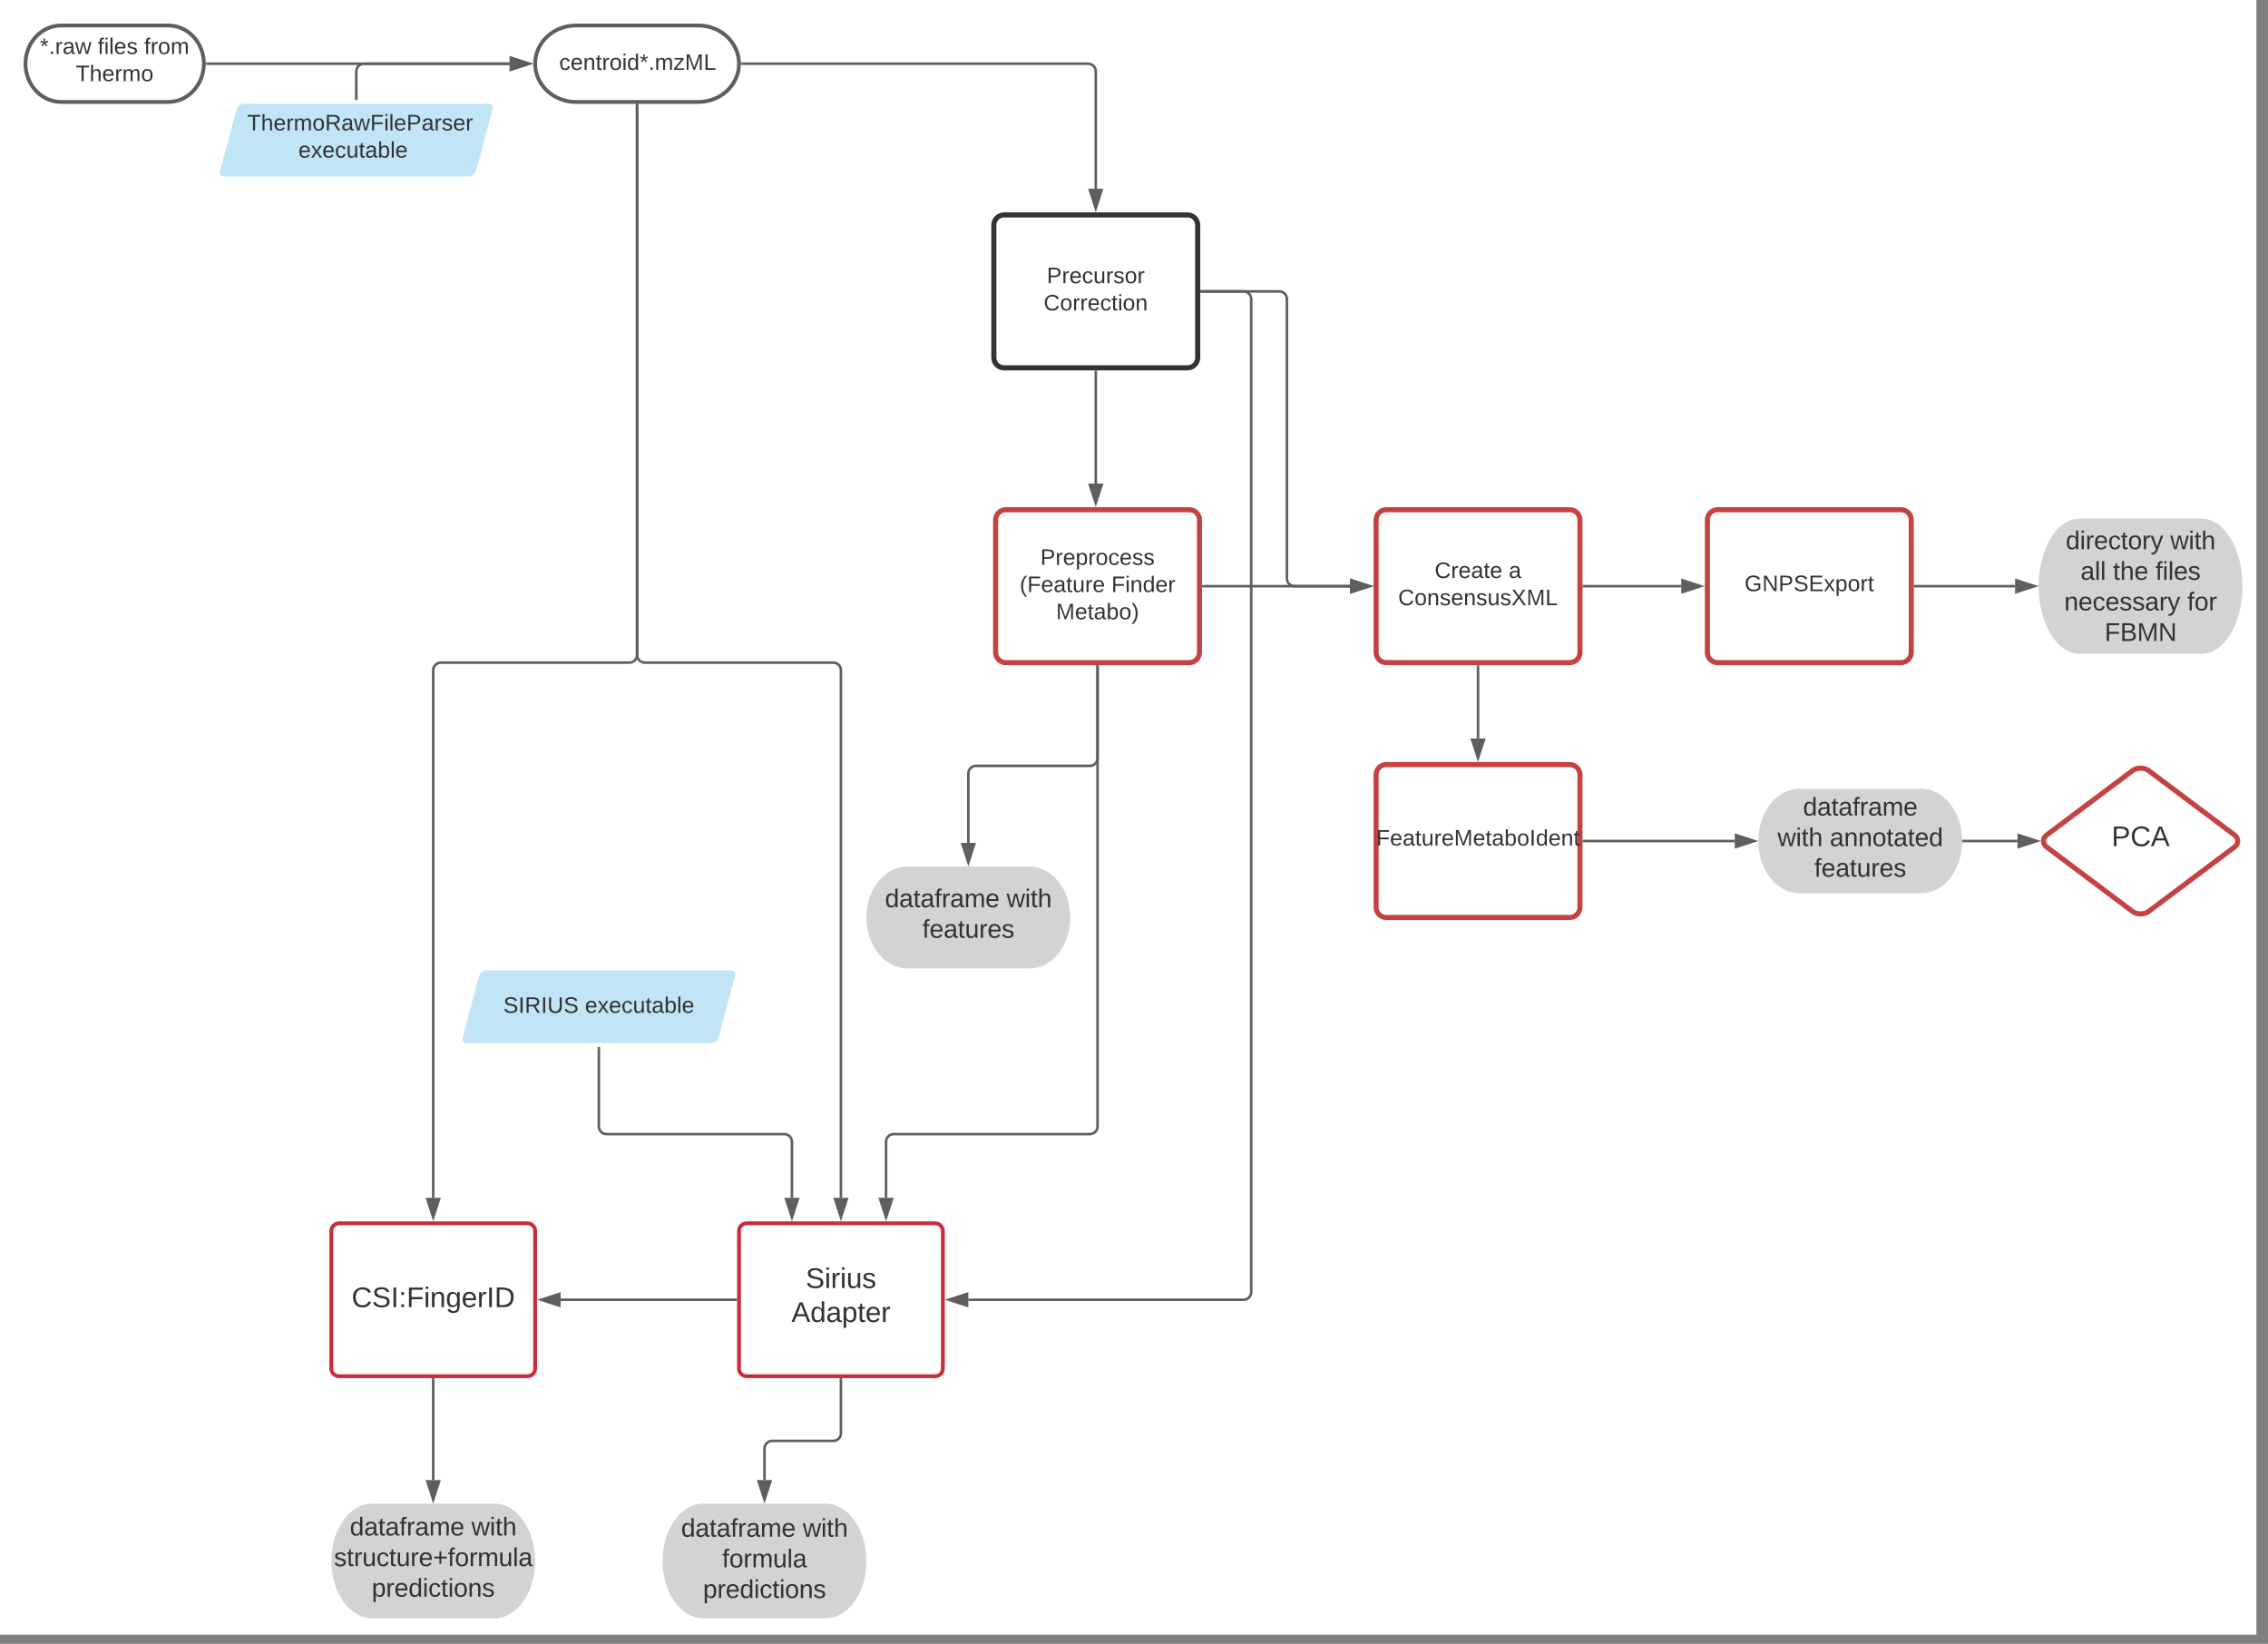 <svg xmlns="http://www.w3.org/2000/svg" xmlns:xlink="http://www.w3.org/1999/xlink" xmlns:lucid="lucid" width="1780" height="1290"><rect width="100%" height="100%" fill="#808080" stroke="none"/><g transform="translate(-100 -40)" lucid:page-tab-id="0_0"><path d="M0 0h1870.87v1322.83H0z" fill="#fff"/><path d="M648 60c17.67 0 32 13.43 32 30s-14.33 30-32 30h-96c-17.67 0-32-13.43-32-30s14.33-30 32-30z" stroke="#5e5e5e" stroke-width="3" fill="#fff"/><use xlink:href="#a" transform="matrix(1,0,0,1,525,65) translate(13.87 29.847)"/><path d="M232 60c15.46 0 28 13.43 28 30s-12.54 30-28 30h-84c-15.46 0-28-13.43-28-30s12.54-30 28-30z" stroke="#5e5e5e" stroke-width="3" fill="#fff"/><use xlink:href="#b" transform="matrix(1,0,0,1,125,65) translate(6.388 17.347)"/><use xlink:href="#c" transform="matrix(1,0,0,1,125,65) translate(51.721 17.347)"/><use xlink:href="#d" transform="matrix(1,0,0,1,125,65) translate(88.165 17.347)"/><use xlink:href="#e" transform="matrix(1,0,0,1,125,65) translate(34.462 38.681)"/><path d="M262.5 90H500" stroke="#5e5e5e" stroke-width="2" fill="none"/><path d="M262.53 91h-1.1l.07-.96-.03-1.04h1.06" fill="#5e5e5e"/><path d="M515.26 90L501 94.64v-9.28z" stroke="#5e5e5e" stroke-width="2" fill="#5e5e5e"/><path d="M880 216.67c0-4.42 3.58-8 8-8h144c4.42 0 8 3.58 8 8v104c0 4.4-3.58 8-8 8H888c-4.42 0-8-3.6-8-8z" stroke="#333" stroke-width="4" fill="#fff"/><use xlink:href="#f" transform="matrix(1,0,0,1,885,213.667) translate(36.556 48.597)"/><use xlink:href="#g" transform="matrix(1,0,0,1,885,213.667) translate(34.111 69.931)"/><path d="M881.4 448c0-4.42 3.58-8 8-8h144c4.42 0 8 3.58 8 8v104c0 4.42-3.58 8-8 8h-144c-4.42 0-8-3.58-8-8z" stroke="#c54242" stroke-width="4" fill="#fff"/><use xlink:href="#h" transform="matrix(1,0,0,1,886.399,445) translate(30.111 38.285)"/><use xlink:href="#i" transform="matrix(1,0,0,1,886.399,445) translate(13.914 59.618)"/><use xlink:href="#j" transform="matrix(1,0,0,1,886.399,445) translate(85.864 59.618)"/><use xlink:href="#k" transform="matrix(1,0,0,1,886.399,445) translate(42.457 80.951)"/><path d="M960 331.67v87.83" stroke="#5e5e5e" stroke-width="2" fill="none"/><path d="M961 331.7h-2v-1.03h2" fill="#5e5e5e"/><path d="M960 434.76l-4.64-14.26h9.28z" stroke="#5e5e5e" stroke-width="2" fill="#5e5e5e"/><path d="M680 1006c0-3.3 2.7-6 6-6h148c3.3 0 6 2.7 6 6v108c0 3.3-2.7 6-6 6H686c-3.3 0-6-2.7-6-6z" stroke="#c92d39" stroke-width="3" fill="#fff"/><use xlink:href="#l" transform="matrix(1,0,0,1,692,1012) translate(40.315 38.778)"/><use xlink:href="#m" transform="matrix(1,0,0,1,692,1012) translate(29.142 65.444)"/><path d="M677.5 1060H540" stroke="#5e5e5e" stroke-width="2" fill="none"/><path d="M678.5 1061h-1.03v-2h1.03" fill="#5e5e5e"/><path d="M524.74 1060l14.26-4.64v9.28z" stroke="#5e5e5e" stroke-width="2" fill="#5e5e5e"/><path d="M360 1006c0-3.3 2.7-6 6-6h148c3.3 0 6 2.7 6 6v108c0 3.3-2.7 6-6 6H366c-3.3 0-6-2.7-6-6z" stroke="#c92d39" stroke-width="3" fill="#fff"/><use xlink:href="#n" transform="matrix(1,0,0,1,372,1012) translate(3.957 53.778)"/><path d="M1043 268.67h33c3.3 0 6 2.68 6 6V1054c0 3.3-2.7 6-6 6H860" stroke="#5e5e5e" stroke-width="2" fill="none"/><path d="M1043.03 269.67H1042v-2h1.03" fill="#5e5e5e"/><path d="M844.74 1060l14.26-4.64v9.28z" stroke="#5e5e5e" stroke-width="2" fill="#5e5e5e"/><path d="M600 122.5V554c0 3.3-2.7 6-6 6H446c-3.3 0-6 2.7-6 6v414" stroke="#5e5e5e" stroke-width="2" fill="none"/><path d="M601 122.53h-2v-1.03h2" fill="#5e5e5e"/><path d="M440 995.26L435.36 981h9.28z" stroke="#5e5e5e" stroke-width="2" fill="#5e5e5e"/><path d="M600 122.5V554c0 3.3 2.7 6 6 6h148c3.3 0 6 2.7 6 6v414" stroke="#5e5e5e" stroke-width="2" fill="none"/><path d="M601 122.53h-2v-1.03h2" fill="#5e5e5e"/><path d="M760 995.26L755.36 981h9.28z" stroke="#5e5e5e" stroke-width="2" fill="#5e5e5e"/><path d="M961.4 563v361c0 3.3-2.7 6-6 6h-154c-3.3 0-6 2.7-6 6v44" stroke="#5e5e5e" stroke-width="2" fill="none"/><path d="M962.4 563.03h-2V562h2" fill="#5e5e5e"/><path d="M795.4 995.26L790.8 981h9.27z" stroke="#5e5e5e" stroke-width="2" fill="#5e5e5e"/><path d="M748 1220c17.67 0 32 20.15 32 45s-14.33 45-32 45h-96c-17.67 0-32-20.15-32-45s14.33-45 32-45z" stroke="#000" stroke-opacity="0" stroke-width="2" fill="#d2d3d5"/><use xlink:href="#o" transform="matrix(1,0,0,1,625,1225) translate(9.561 21)"/><use xlink:href="#p" transform="matrix(1,0,0,1,625,1225) translate(105.005 21)"/><use xlink:href="#q" transform="matrix(1,0,0,1,625,1225) translate(41.75 45)"/><use xlink:href="#r" transform="matrix(1,0,0,1,625,1225) translate(26.755 69)"/><path d="M908 720c17.67 0 32 17.9 32 40s-14.33 40-32 40h-96c-17.67 0-32-17.9-32-40s14.33-40 32-40z" stroke="#000" stroke-opacity="0" stroke-width="2" fill="#d2d3d5"/><use xlink:href="#o" transform="matrix(1,0,0,1,785,725) translate(9.561 26.938)"/><use xlink:href="#p" transform="matrix(1,0,0,1,785,725) translate(105.005 26.938)"/><use xlink:href="#s" transform="matrix(1,0,0,1,785,725) translate(38.922 50.938)"/><path d="M760 1122.5v42.25c0 3.3-2.7 6-6 6h-48c-3.3 0-6 2.7-6 6v24.75" stroke="#5e5e5e" stroke-width="2" fill="none"/><path d="M761 1122.53h-2v-1.03h2" fill="#5e5e5e"/><path d="M700 1216.76l-4.64-14.26h9.28z" stroke="#5e5e5e" stroke-width="2" fill="#5e5e5e"/><path d="M570 862.5V924c0 3.3 2.7 6 6 6h139.54c3.32 0 6 2.7 6 6v44" stroke="#5e5e5e" stroke-width="2" fill="none"/><path d="M571 862.53h-2v-1.03h2" fill="#5e5e5e"/><path d="M721.54 995.26L716.9 981h9.28z" stroke="#5e5e5e" stroke-width="2" fill="#5e5e5e"/><path d="M488 1220c17.67 0 32 20.15 32 45s-14.33 45-32 45h-96c-17.67 0-32-20.15-32-45s14.33-45 32-45z" stroke="#000" stroke-opacity="0" stroke-width="2" fill="#d2d3d5"/><use xlink:href="#o" transform="matrix(1,0,0,1,365,1225) translate(9.556 20)"/><use xlink:href="#p" transform="matrix(1,0,0,1,365,1225) translate(105 20)"/><use xlink:href="#t" transform="matrix(1,0,0,1,365,1225) translate(-2.917 44)"/><use xlink:href="#r" transform="matrix(1,0,0,1,365,1225) translate(26.75 68)"/><path d="M440 1122.5v79" stroke="#5e5e5e" stroke-width="2" fill="none"/><path d="M441 1122.53h-2v-1.03h2" fill="#5e5e5e"/><path d="M440 1216.76l-4.64-14.26h9.28z" stroke="#5e5e5e" stroke-width="2" fill="#5e5e5e"/><path d="M682.5 90H954c3.3 0 6 2.7 6 6v92.16" stroke="#5e5e5e" stroke-width="2" fill="none"/><path d="M682.53 91h-1.1l.07-.94v-.37l-.06-.7h1.1" fill="#5e5e5e"/><path d="M960 203.43l-4.64-14.27h9.28z" stroke="#5e5e5e" stroke-width="2" fill="#5e5e5e"/><path d="M284.08 125.8c.86-3.2 4.24-5.8 7.55-5.8h192c3.3 0 5.3 2.6 4.45 5.8l-12.9 48.4c-.86 3.2-4.24 5.8-7.55 5.8h-192c-3.3 0-5.3-2.6-4.45-5.8z" stroke="#fff" stroke-width="3" fill="#c1e4f7"/><use xlink:href="#u" transform="matrix(1,0,0,1,274.63,125) translate(19.363 17.347)"/><use xlink:href="#v" transform="matrix(1,0,0,1,274.63,125) translate(59.567 38.681)"/><path d="M379.63 117.5V96c0-3.3 2.7-6 6-6H500" stroke="#5e5e5e" stroke-width="2" fill="none"/><path d="M380.63 118.5h-2v-1.03h2" fill="#5e5e5e"/><path d="M515.26 90L501 94.64v-9.28z" stroke="#5e5e5e" stroke-width="2" fill="#5e5e5e"/><path d="M474.45 805.8c.86-3.2 4.24-5.8 7.55-5.8h192c3.3 0 5.3 2.6 4.45 5.8l-12.9 48.4c-.86 3.2-4.24 5.8-7.55 5.8H466c-3.3 0-5.3-2.6-4.45-5.8z" stroke="#fff" stroke-width="3" fill="#c1e4f7"/><use xlink:href="#w" transform="matrix(1,0,0,1,465,805) translate(30.017 29.847)"/><use xlink:href="#v" transform="matrix(1,0,0,1,465,805) translate(94.116 29.847)"/><path d="M961.4 563v72c0 3.3-2.7 6-6 6H866c-3.3 0-6 2.7-6 6v54.5" stroke="#5e5e5e" stroke-width="2" fill="none"/><path d="M962.4 563.03h-2V562h2" fill="#5e5e5e"/><path d="M860 716.76l-4.64-14.26h9.28z" stroke="#5e5e5e" stroke-width="2" fill="#5e5e5e"/><path d="M1440 448c0-4.42 3.58-8 8-8h144c4.42 0 8 3.58 8 8v104c0 4.42-3.58 8-8 8h-144c-4.42 0-8-3.58-8-8z" stroke="#c54242" stroke-width="4" fill="#fff"/><use xlink:href="#x" transform="matrix(1,0,0,1,1445,445) translate(24.185 58.91)"/><path d="M1828 447c17.67 0 32 23.73 32 53s-14.33 53-32 53h-96c-17.67 0-32-23.73-32-53s14.33-53 32-53z" stroke="#000" stroke-opacity="0" stroke-width="2" fill="#d2d3d5"/><use xlink:href="#y" transform="matrix(1,0,0,1,1705,452) translate(16.255 19)"/><use xlink:href="#p" transform="matrix(1,0,0,1,1705,452) translate(98.311 19)"/><use xlink:href="#z" transform="matrix(1,0,0,1,1705,452) translate(27.889 43)"/><use xlink:href="#A" transform="matrix(1,0,0,1,1705,452) translate(53.333 43)"/><use xlink:href="#B" transform="matrix(1,0,0,1,1705,452) translate(86.667 43)"/><use xlink:href="#C" transform="matrix(1,0,0,1,1705,452) translate(15.056 67)"/><use xlink:href="#D" transform="matrix(1,0,0,1,1705,452) translate(111.667 67)"/><use xlink:href="#E" transform="matrix(1,0,0,1,1705,452) translate(46.755 91)"/><path d="M1603 500h78.5" stroke="#5e5e5e" stroke-width="2" fill="none"/><path d="M1603.03 501H1602v-2h1.03" fill="#5e5e5e"/><path d="M1696.76 500l-14.26 4.64v-9.28z" stroke="#5e5e5e" stroke-width="2" fill="#5e5e5e"/><path d="M1180 448c0-4.42 3.58-8 8-8h144c4.42 0 8 3.58 8 8v104c0 4.42-3.58 8-8 8h-144c-4.42 0-8-3.58-8-8z" stroke="#c54242" stroke-width="4" fill="#fff"/><use xlink:href="#F" transform="matrix(1,0,0,1,1185,445) translate(40.975 48.597)"/><use xlink:href="#G" transform="matrix(1,0,0,1,1185,445) translate(99.148 48.597)"/><use xlink:href="#H" transform="matrix(1,0,0,1,1185,445) translate(12.333 69.931)"/><path d="M1043 268.67h61c3.3 0 6 2.68 6 6V494c0 3.3 2.7 6 6 6h43.5" stroke="#5e5e5e" stroke-width="2" fill="none"/><path d="M1043.03 269.67H1042v-2h1.03" fill="#5e5e5e"/><path d="M1174.76 500l-14.26 4.64v-9.28z" stroke="#5e5e5e" stroke-width="2" fill="#5e5e5e"/><path d="M1044.4 500h115.1" stroke="#5e5e5e" stroke-width="2" fill="none"/><path d="M1044.42 501h-1.02v-2h1.02" fill="#5e5e5e"/><path d="M1174.76 500l-14.26 4.64v-9.28z" stroke="#5e5e5e" stroke-width="2" fill="#5e5e5e"/><path d="M1343 500h76.5" stroke="#5e5e5e" stroke-width="2" fill="none"/><path d="M1343.03 501H1342v-2h1.03" fill="#5e5e5e"/><path d="M1434.76 500l-14.26 4.64v-9.28z" stroke="#5e5e5e" stroke-width="2" fill="#5e5e5e"/><path d="M1180 648c0-4.42 3.58-8 8-8h144c4.42 0 8 3.58 8 8v104c0 4.42-3.58 8-8 8h-144c-4.42 0-8-3.58-8-8z" stroke="#c54242" stroke-width="4" fill="#fff"/><g><use xlink:href="#I" transform="matrix(1,0,0,1,1185,645) translate(-4.926 58.556)"/></g><path d="M1260 563v56.5" stroke="#5e5e5e" stroke-width="2" fill="none"/><path d="M1261 563.03h-2V562h2" fill="#5e5e5e"/><path d="M1260 634.76l-4.64-14.26h9.28z" stroke="#5e5e5e" stroke-width="2" fill="#5e5e5e"/><path d="M1608 659c17.67 0 32 18.36 32 41s-14.33 41-32 41h-96c-17.67 0-32-18.36-32-41s14.33-41 32-41z" stroke="#000" stroke-opacity="0" stroke-width="2" fill="#d2d3d5"/><g><use xlink:href="#J" transform="matrix(1,0,0,1,1485,664) translate(30.061 16)"/><use xlink:href="#K" transform="matrix(1,0,0,1,1485,664) translate(10.056 40)"/><use xlink:href="#L" transform="matrix(1,0,0,1,1485,664) translate(51.056 40)"/><use xlink:href="#s" transform="matrix(1,0,0,1,1485,664) translate(38.922 64)"/></g><path d="M1343 700h118.5" stroke="#5e5e5e" stroke-width="2" fill="none"/><path d="M1343.03 701H1342v-2h1.03" fill="#5e5e5e"/><path d="M1476.76 700l-14.26 4.64v-9.28z" stroke="#5e5e5e" stroke-width="2" fill="#5e5e5e"/><path d="M1773.6 644.8c3.53-2.65 9.27-2.65 12.8 0l67.2 50.4c3.53 2.65 3.53 6.95 0 9.6l-67.2 50.4c-3.53 2.65-9.27 2.65-12.8 0l-67.2-50.4c-3.53-2.65-3.53-6.95 0-9.6z" stroke="#c54242" stroke-width="4" fill="#fff"/><g><use xlink:href="#M" transform="matrix(1,0,0,1,1705,645) translate(52.196 59.028)"/></g><path d="M1641 700h42.36" stroke="#5e5e5e" stroke-width="2" fill="none"/><path d="M1641.03 701h-1.1l.07-1-.05-1h1.08" fill="#5e5e5e"/><path d="M1698.62 700l-14.26 4.64v-9.28z" stroke="#5e5e5e" stroke-width="2" fill="#5e5e5e"/><defs><path fill="#333" d="M96-169c-40 0-48 33-48 73s9 75 48 75c24 0 41-14 43-38l32 2c-6 37-31 61-74 61-59 0-76-41-82-99-10-93 101-131 147-64 4 7 5 14 7 22l-32 3c-4-21-16-35-41-35" id="N"/><path fill="#333" d="M100-194c63 0 86 42 84 106H49c0 40 14 67 53 68 26 1 43-12 49-29l28 8c-11 28-37 45-77 45C44 4 14-33 15-96c1-61 26-98 85-98zm52 81c6-60-76-77-97-28-3 7-6 17-6 28h103" id="O"/><path fill="#333" d="M117-194c89-4 53 116 60 194h-32v-121c0-31-8-49-39-48C34-167 62-67 57 0H25l-1-190h30c1 10-1 24 2 32 11-22 29-35 61-36" id="P"/><path fill="#333" d="M59-47c-2 24 18 29 38 22v24C64 9 27 4 27-40v-127H5v-23h24l9-43h21v43h35v23H59v120" id="Q"/><path fill="#333" d="M114-163C36-179 61-72 57 0H25l-1-190h30c1 12-1 29 2 39 6-27 23-49 58-41v29" id="R"/><path fill="#333" d="M100-194c62-1 85 37 85 99 1 63-27 99-86 99S16-35 15-95c0-66 28-99 85-99zM99-20c44 1 53-31 53-75 0-43-8-75-51-75s-53 32-53 75 10 74 51 75" id="S"/><path fill="#333" d="M24-231v-30h32v30H24zM24 0v-190h32V0H24" id="T"/><path fill="#333" d="M85-194c31 0 48 13 60 33l-1-100h32l1 261h-30c-2-10 0-23-3-31C134-8 116 4 85 4 32 4 16-35 15-94c0-66 23-100 70-100zm9 24c-40 0-46 34-46 75 0 40 6 74 45 74 42 0 51-32 51-76 0-42-9-74-50-73" id="U"/><path fill="#333" d="M80-196l47-18 7 23-49 13 32 44-20 13-27-46-27 45-21-12 33-44-49-13 8-23 47 19-2-53h23" id="V"/><path fill="#333" d="M33 0v-38h34V0H33" id="W"/><path fill="#333" d="M210-169c-67 3-38 105-44 169h-31v-121c0-29-5-50-35-48C34-165 62-65 56 0H25l-1-190h30c1 10-1 24 2 32 10-44 99-50 107 0 11-21 27-35 58-36 85-2 47 119 55 194h-31v-121c0-29-5-49-35-48" id="X"/><path fill="#333" d="M9 0v-24l116-142H16v-24h144v24L44-24h123V0H9" id="Y"/><path fill="#333" d="M240 0l2-218c-23 76-54 145-80 218h-23L58-218 59 0H30v-248h44l77 211c21-75 51-140 76-211h43V0h-30" id="Z"/><path fill="#333" d="M30 0v-248h33v221h125V0H30" id="aa"/><g id="a"><use transform="matrix(0.049,0,0,0.049,0,0)" xlink:href="#N"/><use transform="matrix(0.049,0,0,0.049,8.889,0)" xlink:href="#O"/><use transform="matrix(0.049,0,0,0.049,18.765,0)" xlink:href="#P"/><use transform="matrix(0.049,0,0,0.049,28.642,0)" xlink:href="#Q"/><use transform="matrix(0.049,0,0,0.049,33.58,0)" xlink:href="#R"/><use transform="matrix(0.049,0,0,0.049,39.457,0)" xlink:href="#S"/><use transform="matrix(0.049,0,0,0.049,49.333,0)" xlink:href="#T"/><use transform="matrix(0.049,0,0,0.049,53.235,0)" xlink:href="#U"/><use transform="matrix(0.049,0,0,0.049,63.111,0)" xlink:href="#V"/><use transform="matrix(0.049,0,0,0.049,70.025,0)" xlink:href="#W"/><use transform="matrix(0.049,0,0,0.049,74.963,0)" xlink:href="#X"/><use transform="matrix(0.049,0,0,0.049,89.728,0)" xlink:href="#Y"/><use transform="matrix(0.049,0,0,0.049,98.617,0)" xlink:href="#Z"/><use transform="matrix(0.049,0,0,0.049,113.383,0)" xlink:href="#aa"/></g><path fill="#333" d="M141-36C126-15 110 5 73 4 37 3 15-17 15-53c-1-64 63-63 125-63 3-35-9-54-41-54-24 1-41 7-42 31l-33-3c5-37 33-52 76-52 45 0 72 20 72 64v82c-1 20 7 32 28 27v20c-31 9-61-2-59-35zM48-53c0 20 12 33 32 33 41-3 63-29 60-74-43 2-92-5-92 41" id="ab"/><path fill="#333" d="M206 0h-36l-40-164L89 0H53L-1-190h32L70-26l43-164h34l41 164 42-164h31" id="ac"/><g id="b"><use transform="matrix(0.049,0,0,0.049,0,0)" xlink:href="#V"/><use transform="matrix(0.049,0,0,0.049,6.914,0)" xlink:href="#W"/><use transform="matrix(0.049,0,0,0.049,11.852,0)" xlink:href="#R"/><use transform="matrix(0.049,0,0,0.049,17.728,0)" xlink:href="#ab"/><use transform="matrix(0.049,0,0,0.049,27.605,0)" xlink:href="#ac"/></g><path fill="#333" d="M101-234c-31-9-42 10-38 44h38v23H63V0H32v-167H5v-23h27c-7-52 17-82 69-68v24" id="ad"/><path fill="#333" d="M24 0v-261h32V0H24" id="ae"/><path fill="#333" d="M135-143c-3-34-86-38-87 0 15 53 115 12 119 90S17 21 10-45l28-5c4 36 97 45 98 0-10-56-113-15-118-90-4-57 82-63 122-42 12 7 21 19 24 35" id="af"/><g id="c"><use transform="matrix(0.049,0,0,0.049,0,0)" xlink:href="#ad"/><use transform="matrix(0.049,0,0,0.049,4.938,0)" xlink:href="#T"/><use transform="matrix(0.049,0,0,0.049,8.84,0)" xlink:href="#ae"/><use transform="matrix(0.049,0,0,0.049,12.741,0)" xlink:href="#O"/><use transform="matrix(0.049,0,0,0.049,22.617,0)" xlink:href="#af"/></g><g id="d"><use transform="matrix(0.049,0,0,0.049,0,0)" xlink:href="#ad"/><use transform="matrix(0.049,0,0,0.049,4.938,0)" xlink:href="#R"/><use transform="matrix(0.049,0,0,0.049,10.815,0)" xlink:href="#S"/><use transform="matrix(0.049,0,0,0.049,20.691,0)" xlink:href="#X"/></g><path fill="#333" d="M127-220V0H93v-220H8v-28h204v28h-85" id="ag"/><path fill="#333" d="M106-169C34-169 62-67 57 0H25v-261h32l-1 103c12-21 28-36 61-36 89 0 53 116 60 194h-32v-121c2-32-8-49-39-48" id="ah"/><g id="e"><use transform="matrix(0.049,0,0,0.049,0,0)" xlink:href="#ag"/><use transform="matrix(0.049,0,0,0.049,10.815,0)" xlink:href="#ah"/><use transform="matrix(0.049,0,0,0.049,20.691,0)" xlink:href="#O"/><use transform="matrix(0.049,0,0,0.049,30.568,0)" xlink:href="#R"/><use transform="matrix(0.049,0,0,0.049,36.444,0)" xlink:href="#X"/><use transform="matrix(0.049,0,0,0.049,51.21,0)" xlink:href="#S"/></g><path fill="#333" d="M30-248c87 1 191-15 191 75 0 78-77 80-158 76V0H30v-248zm33 125c57 0 124 11 124-50 0-59-68-47-124-48v98" id="ai"/><path fill="#333" d="M84 4C-5 8 30-112 23-190h32v120c0 31 7 50 39 49 72-2 45-101 50-169h31l1 190h-30c-1-10 1-25-2-33-11 22-28 36-60 37" id="aj"/><g id="f"><use transform="matrix(0.049,0,0,0.049,0,0)" xlink:href="#ai"/><use transform="matrix(0.049,0,0,0.049,11.852,0)" xlink:href="#R"/><use transform="matrix(0.049,0,0,0.049,17.728,0)" xlink:href="#O"/><use transform="matrix(0.049,0,0,0.049,27.605,0)" xlink:href="#N"/><use transform="matrix(0.049,0,0,0.049,36.494,0)" xlink:href="#aj"/><use transform="matrix(0.049,0,0,0.049,46.37,0)" xlink:href="#R"/><use transform="matrix(0.049,0,0,0.049,52.247,0)" xlink:href="#af"/><use transform="matrix(0.049,0,0,0.049,61.136,0)" xlink:href="#S"/><use transform="matrix(0.049,0,0,0.049,71.012,0)" xlink:href="#R"/></g><path fill="#333" d="M212-179c-10-28-35-45-73-45-59 0-87 40-87 99 0 60 29 101 89 101 43 0 62-24 78-52l27 14C228-24 195 4 139 4 59 4 22-46 18-125c-6-104 99-153 187-111 19 9 31 26 39 46" id="ak"/><g id="g"><use transform="matrix(0.049,0,0,0.049,0,0)" xlink:href="#ak"/><use transform="matrix(0.049,0,0,0.049,12.79,0)" xlink:href="#S"/><use transform="matrix(0.049,0,0,0.049,22.667,0)" xlink:href="#R"/><use transform="matrix(0.049,0,0,0.049,28.543,0)" xlink:href="#R"/><use transform="matrix(0.049,0,0,0.049,34.42,0)" xlink:href="#O"/><use transform="matrix(0.049,0,0,0.049,44.296,0)" xlink:href="#N"/><use transform="matrix(0.049,0,0,0.049,53.185,0)" xlink:href="#Q"/><use transform="matrix(0.049,0,0,0.049,58.123,0)" xlink:href="#T"/><use transform="matrix(0.049,0,0,0.049,62.025,0)" xlink:href="#S"/><use transform="matrix(0.049,0,0,0.049,71.901,0)" xlink:href="#P"/></g><path fill="#333" d="M115-194c55 1 70 41 70 98S169 2 115 4C84 4 66-9 55-30l1 105H24l-1-265h31l2 30c10-21 28-34 59-34zm-8 174c40 0 45-34 45-75s-6-73-45-74c-42 0-51 32-51 76 0 43 10 73 51 73" id="al"/><g id="h"><use transform="matrix(0.049,0,0,0.049,0,0)" xlink:href="#ai"/><use transform="matrix(0.049,0,0,0.049,11.852,0)" xlink:href="#R"/><use transform="matrix(0.049,0,0,0.049,17.728,0)" xlink:href="#O"/><use transform="matrix(0.049,0,0,0.049,27.605,0)" xlink:href="#al"/><use transform="matrix(0.049,0,0,0.049,37.481,0)" xlink:href="#R"/><use transform="matrix(0.049,0,0,0.049,43.358,0)" xlink:href="#S"/><use transform="matrix(0.049,0,0,0.049,53.235,0)" xlink:href="#N"/><use transform="matrix(0.049,0,0,0.049,62.123,0)" xlink:href="#O"/><use transform="matrix(0.049,0,0,0.049,72,0)" xlink:href="#af"/><use transform="matrix(0.049,0,0,0.049,80.889,0)" xlink:href="#af"/></g><path fill="#333" d="M87 75C49 33 22-17 22-94c0-76 28-126 65-167h31c-38 41-64 92-64 168S80 34 118 75H87" id="am"/><path fill="#333" d="M63-220v92h138v28H63V0H30v-248h175v28H63" id="an"/><g id="i"><use transform="matrix(0.049,0,0,0.049,0,0)" xlink:href="#am"/><use transform="matrix(0.049,0,0,0.049,5.877,0)" xlink:href="#an"/><use transform="matrix(0.049,0,0,0.049,16.691,0)" xlink:href="#O"/><use transform="matrix(0.049,0,0,0.049,26.568,0)" xlink:href="#ab"/><use transform="matrix(0.049,0,0,0.049,36.444,0)" xlink:href="#Q"/><use transform="matrix(0.049,0,0,0.049,41.383,0)" xlink:href="#aj"/><use transform="matrix(0.049,0,0,0.049,51.259,0)" xlink:href="#R"/><use transform="matrix(0.049,0,0,0.049,57.136,0)" xlink:href="#O"/></g><g id="j"><use transform="matrix(0.049,0,0,0.049,0,0)" xlink:href="#an"/><use transform="matrix(0.049,0,0,0.049,10.815,0)" xlink:href="#T"/><use transform="matrix(0.049,0,0,0.049,14.716,0)" xlink:href="#P"/><use transform="matrix(0.049,0,0,0.049,24.593,0)" xlink:href="#U"/><use transform="matrix(0.049,0,0,0.049,34.469,0)" xlink:href="#O"/><use transform="matrix(0.049,0,0,0.049,44.346,0)" xlink:href="#R"/></g><path fill="#333" d="M115-194c53 0 69 39 70 98 0 66-23 100-70 100C84 3 66-7 56-30L54 0H23l1-261h32v101c10-23 28-34 59-34zm-8 174c40 0 45-34 45-75 0-40-5-75-45-74-42 0-51 32-51 76 0 43 10 73 51 73" id="ao"/><path fill="#333" d="M33-261c38 41 65 92 65 168S71 34 33 75H2C39 34 66-17 66-93S39-220 2-261h31" id="ap"/><g id="k"><use transform="matrix(0.049,0,0,0.049,0,0)" xlink:href="#Z"/><use transform="matrix(0.049,0,0,0.049,14.765,0)" xlink:href="#O"/><use transform="matrix(0.049,0,0,0.049,24.642,0)" xlink:href="#Q"/><use transform="matrix(0.049,0,0,0.049,29.58,0)" xlink:href="#ab"/><use transform="matrix(0.049,0,0,0.049,39.457,0)" xlink:href="#ao"/><use transform="matrix(0.049,0,0,0.049,49.333,0)" xlink:href="#S"/><use transform="matrix(0.049,0,0,0.049,59.21,0)" xlink:href="#ap"/></g><path fill="#333" d="M185-189c-5-48-123-54-124 2 14 75 158 14 163 119 3 78-121 87-175 55-17-10-28-26-33-46l33-7c5 56 141 63 141-1 0-78-155-14-162-118-5-82 145-84 179-34 5 7 8 16 11 25" id="aq"/><g id="l"><use transform="matrix(0.062,0,0,0.062,0,0)" xlink:href="#aq"/><use transform="matrix(0.062,0,0,0.062,14.815,0)" xlink:href="#T"/><use transform="matrix(0.062,0,0,0.062,19.691,0)" xlink:href="#R"/><use transform="matrix(0.062,0,0,0.062,27.037,0)" xlink:href="#T"/><use transform="matrix(0.062,0,0,0.062,31.914,0)" xlink:href="#aj"/><use transform="matrix(0.062,0,0,0.062,44.259,0)" xlink:href="#af"/></g><path fill="#333" d="M205 0l-28-72H64L36 0H1l101-248h38L239 0h-34zm-38-99l-47-123c-12 45-31 82-46 123h93" id="ar"/><g id="m"><use transform="matrix(0.062,0,0,0.062,0,0)" xlink:href="#ar"/><use transform="matrix(0.062,0,0,0.062,14.815,0)" xlink:href="#U"/><use transform="matrix(0.062,0,0,0.062,27.16,0)" xlink:href="#ab"/><use transform="matrix(0.062,0,0,0.062,39.506,0)" xlink:href="#al"/><use transform="matrix(0.062,0,0,0.062,51.852,0)" xlink:href="#Q"/><use transform="matrix(0.062,0,0,0.062,58.025,0)" xlink:href="#O"/><use transform="matrix(0.062,0,0,0.062,70.37,0)" xlink:href="#R"/></g><path fill="#333" d="M33 0v-248h34V0H33" id="as"/><path fill="#333" d="M33-154v-36h34v36H33zM33 0v-36h34V0H33" id="at"/><path fill="#333" d="M177-190C167-65 218 103 67 71c-23-6-38-20-44-43l32-5c15 47 100 32 89-28v-30C133-14 115 1 83 1 29 1 15-40 15-95c0-56 16-97 71-98 29-1 48 16 59 35 1-10 0-23 2-32h30zM94-22c36 0 50-32 50-73 0-42-14-75-50-75-39 0-46 34-46 75s6 73 46 73" id="au"/><path fill="#333" d="M30-248c118-7 216 8 213 122C240-48 200 0 122 0H30v-248zM63-27c89 8 146-16 146-99s-60-101-146-95v194" id="av"/><g id="n"><use transform="matrix(0.062,0,0,0.062,0,0)" xlink:href="#ak"/><use transform="matrix(0.062,0,0,0.062,15.988,0)" xlink:href="#aq"/><use transform="matrix(0.062,0,0,0.062,30.802,0)" xlink:href="#as"/><use transform="matrix(0.062,0,0,0.062,36.975,0)" xlink:href="#at"/><use transform="matrix(0.062,0,0,0.062,43.148,0)" xlink:href="#an"/><use transform="matrix(0.062,0,0,0.062,56.667,0)" xlink:href="#T"/><use transform="matrix(0.062,0,0,0.062,61.543,0)" xlink:href="#P"/><use transform="matrix(0.062,0,0,0.062,73.889,0)" xlink:href="#au"/><use transform="matrix(0.062,0,0,0.062,86.235,0)" xlink:href="#O"/><use transform="matrix(0.062,0,0,0.062,98.58,0)" xlink:href="#R"/><use transform="matrix(0.062,0,0,0.062,105.926,0)" xlink:href="#as"/><use transform="matrix(0.062,0,0,0.062,112.099,0)" xlink:href="#av"/></g><g id="o"><use transform="matrix(0.056,0,0,0.056,0,0)" xlink:href="#U"/><use transform="matrix(0.056,0,0,0.056,11.111,0)" xlink:href="#ab"/><use transform="matrix(0.056,0,0,0.056,22.222,0)" xlink:href="#Q"/><use transform="matrix(0.056,0,0,0.056,27.778,0)" xlink:href="#ab"/><use transform="matrix(0.056,0,0,0.056,38.889,0)" xlink:href="#ad"/><use transform="matrix(0.056,0,0,0.056,44.444,0)" xlink:href="#R"/><use transform="matrix(0.056,0,0,0.056,51.056,0)" xlink:href="#ab"/><use transform="matrix(0.056,0,0,0.056,62.167,0)" xlink:href="#X"/><use transform="matrix(0.056,0,0,0.056,78.778,0)" xlink:href="#O"/></g><g id="p"><use transform="matrix(0.056,0,0,0.056,0,0)" xlink:href="#ac"/><use transform="matrix(0.056,0,0,0.056,14.389,0)" xlink:href="#T"/><use transform="matrix(0.056,0,0,0.056,18.778,0)" xlink:href="#Q"/><use transform="matrix(0.056,0,0,0.056,24.333,0)" xlink:href="#ah"/></g><g id="q"><use transform="matrix(0.056,0,0,0.056,0,0)" xlink:href="#ad"/><use transform="matrix(0.056,0,0,0.056,5.556,0)" xlink:href="#S"/><use transform="matrix(0.056,0,0,0.056,16.667,0)" xlink:href="#R"/><use transform="matrix(0.056,0,0,0.056,23.278,0)" xlink:href="#X"/><use transform="matrix(0.056,0,0,0.056,39.889,0)" xlink:href="#aj"/><use transform="matrix(0.056,0,0,0.056,51,0)" xlink:href="#ae"/><use transform="matrix(0.056,0,0,0.056,55.389,0)" xlink:href="#ab"/></g><g id="r"><use transform="matrix(0.056,0,0,0.056,0,0)" xlink:href="#al"/><use transform="matrix(0.056,0,0,0.056,11.111,0)" xlink:href="#R"/><use transform="matrix(0.056,0,0,0.056,17.722,0)" xlink:href="#O"/><use transform="matrix(0.056,0,0,0.056,28.833,0)" xlink:href="#U"/><use transform="matrix(0.056,0,0,0.056,39.944,0)" xlink:href="#T"/><use transform="matrix(0.056,0,0,0.056,44.333,0)" xlink:href="#N"/><use transform="matrix(0.056,0,0,0.056,54.333,0)" xlink:href="#Q"/><use transform="matrix(0.056,0,0,0.056,59.889,0)" xlink:href="#T"/><use transform="matrix(0.056,0,0,0.056,64.278,0)" xlink:href="#S"/><use transform="matrix(0.056,0,0,0.056,75.389,0)" xlink:href="#P"/><use transform="matrix(0.056,0,0,0.056,86.5,0)" xlink:href="#af"/></g><g id="s"><use transform="matrix(0.056,0,0,0.056,0,0)" xlink:href="#ad"/><use transform="matrix(0.056,0,0,0.056,5.556,0)" xlink:href="#O"/><use transform="matrix(0.056,0,0,0.056,16.667,0)" xlink:href="#ab"/><use transform="matrix(0.056,0,0,0.056,27.778,0)" xlink:href="#Q"/><use transform="matrix(0.056,0,0,0.056,33.333,0)" xlink:href="#aj"/><use transform="matrix(0.056,0,0,0.056,44.444,0)" xlink:href="#R"/><use transform="matrix(0.056,0,0,0.056,51.056,0)" xlink:href="#O"/><use transform="matrix(0.056,0,0,0.056,62.167,0)" xlink:href="#af"/></g><path fill="#333" d="M118-107v75H92v-75H18v-26h74v-75h26v75h74v26h-74" id="aw"/><g id="t"><use transform="matrix(0.056,0,0,0.056,0,0)" xlink:href="#af"/><use transform="matrix(0.056,0,0,0.056,10,0)" xlink:href="#Q"/><use transform="matrix(0.056,0,0,0.056,15.556,0)" xlink:href="#R"/><use transform="matrix(0.056,0,0,0.056,22.167,0)" xlink:href="#aj"/><use transform="matrix(0.056,0,0,0.056,33.278,0)" xlink:href="#N"/><use transform="matrix(0.056,0,0,0.056,43.278,0)" xlink:href="#Q"/><use transform="matrix(0.056,0,0,0.056,48.833,0)" xlink:href="#aj"/><use transform="matrix(0.056,0,0,0.056,59.944,0)" xlink:href="#R"/><use transform="matrix(0.056,0,0,0.056,66.556,0)" xlink:href="#O"/><use transform="matrix(0.056,0,0,0.056,77.667,0)" xlink:href="#aw"/><use transform="matrix(0.056,0,0,0.056,89.333,0)" xlink:href="#ad"/><use transform="matrix(0.056,0,0,0.056,94.889,0)" xlink:href="#S"/><use transform="matrix(0.056,0,0,0.056,106,0)" xlink:href="#R"/><use transform="matrix(0.056,0,0,0.056,112.611,0)" xlink:href="#X"/><use transform="matrix(0.056,0,0,0.056,129.222,0)" xlink:href="#aj"/><use transform="matrix(0.056,0,0,0.056,140.333,0)" xlink:href="#ae"/><use transform="matrix(0.056,0,0,0.056,144.722,0)" xlink:href="#ab"/></g><path fill="#333" d="M233-177c-1 41-23 64-60 70L243 0h-38l-65-103H63V0H30v-248c88 3 205-21 203 71zM63-129c60-2 137 13 137-47 0-61-80-42-137-45v92" id="ax"/><g id="u"><use transform="matrix(0.049,0,0,0.049,0,0)" xlink:href="#ag"/><use transform="matrix(0.049,0,0,0.049,10.815,0)" xlink:href="#ah"/><use transform="matrix(0.049,0,0,0.049,20.691,0)" xlink:href="#O"/><use transform="matrix(0.049,0,0,0.049,30.568,0)" xlink:href="#R"/><use transform="matrix(0.049,0,0,0.049,36.444,0)" xlink:href="#X"/><use transform="matrix(0.049,0,0,0.049,51.21,0)" xlink:href="#S"/><use transform="matrix(0.049,0,0,0.049,61.086,0)" xlink:href="#ax"/><use transform="matrix(0.049,0,0,0.049,73.877,0)" xlink:href="#ab"/><use transform="matrix(0.049,0,0,0.049,83.753,0)" xlink:href="#ac"/><use transform="matrix(0.049,0,0,0.049,96.543,0)" xlink:href="#an"/><use transform="matrix(0.049,0,0,0.049,107.358,0)" xlink:href="#T"/><use transform="matrix(0.049,0,0,0.049,111.259,0)" xlink:href="#ae"/><use transform="matrix(0.049,0,0,0.049,115.16,0)" xlink:href="#O"/><use transform="matrix(0.049,0,0,0.049,125.037,0)" xlink:href="#ai"/><use transform="matrix(0.049,0,0,0.049,136.889,0)" xlink:href="#ab"/><use transform="matrix(0.049,0,0,0.049,146.765,0)" xlink:href="#R"/><use transform="matrix(0.049,0,0,0.049,152.642,0)" xlink:href="#af"/><use transform="matrix(0.049,0,0,0.049,161.531,0)" xlink:href="#O"/><use transform="matrix(0.049,0,0,0.049,171.407,0)" xlink:href="#R"/></g><path fill="#333" d="M141 0L90-78 38 0H4l68-98-65-92h35l48 74 47-74h35l-64 92 68 98h-35" id="ay"/><g id="v"><use transform="matrix(0.049,0,0,0.049,0,0)" xlink:href="#O"/><use transform="matrix(0.049,0,0,0.049,9.877,0)" xlink:href="#ay"/><use transform="matrix(0.049,0,0,0.049,18.765,0)" xlink:href="#O"/><use transform="matrix(0.049,0,0,0.049,28.642,0)" xlink:href="#N"/><use transform="matrix(0.049,0,0,0.049,37.531,0)" xlink:href="#aj"/><use transform="matrix(0.049,0,0,0.049,47.407,0)" xlink:href="#Q"/><use transform="matrix(0.049,0,0,0.049,52.346,0)" xlink:href="#ab"/><use transform="matrix(0.049,0,0,0.049,62.222,0)" xlink:href="#ao"/><use transform="matrix(0.049,0,0,0.049,72.099,0)" xlink:href="#ae"/><use transform="matrix(0.049,0,0,0.049,76,0)" xlink:href="#O"/></g><path fill="#333" d="M232-93c-1 65-40 97-104 97C67 4 28-28 28-90v-158h33c8 89-33 224 67 224 102 0 64-133 71-224h33v155" id="az"/><g id="w"><use transform="matrix(0.049,0,0,0.049,0,0)" xlink:href="#aq"/><use transform="matrix(0.049,0,0,0.049,11.852,0)" xlink:href="#as"/><use transform="matrix(0.049,0,0,0.049,16.79,0)" xlink:href="#ax"/><use transform="matrix(0.049,0,0,0.049,29.58,0)" xlink:href="#as"/><use transform="matrix(0.049,0,0,0.049,34.519,0)" xlink:href="#az"/><use transform="matrix(0.049,0,0,0.049,47.309,0)" xlink:href="#aq"/></g><path fill="#333" d="M143 4C61 4 22-44 18-125c-5-107 100-154 193-111 17 8 29 25 37 43l-32 9c-13-25-37-40-76-40-61 0-88 39-88 99 0 61 29 100 91 101 35 0 62-11 79-27v-45h-74v-28h105v86C228-13 192 4 143 4" id="aA"/><path fill="#333" d="M190 0L58-211 59 0H30v-248h39L202-35l-2-213h31V0h-41" id="aB"/><path fill="#333" d="M30 0v-248h187v28H63v79h144v27H63v87h162V0H30" id="aC"/><g id="x"><use transform="matrix(0.049,0,0,0.049,0,0)" xlink:href="#aA"/><use transform="matrix(0.049,0,0,0.049,13.827,0)" xlink:href="#aB"/><use transform="matrix(0.049,0,0,0.049,26.617,0)" xlink:href="#ai"/><use transform="matrix(0.049,0,0,0.049,38.469,0)" xlink:href="#aq"/><use transform="matrix(0.049,0,0,0.049,50.321,0)" xlink:href="#aC"/><use transform="matrix(0.049,0,0,0.049,62.173,0)" xlink:href="#ay"/><use transform="matrix(0.049,0,0,0.049,71.062,0)" xlink:href="#al"/><use transform="matrix(0.049,0,0,0.049,80.938,0)" xlink:href="#S"/><use transform="matrix(0.049,0,0,0.049,90.815,0)" xlink:href="#R"/><use transform="matrix(0.049,0,0,0.049,96.691,0)" xlink:href="#Q"/></g><path fill="#333" d="M179-190L93 31C79 59 56 82 12 73V49c39 6 53-20 64-50L1-190h34L92-34l54-156h33" id="aD"/><g id="y"><use transform="matrix(0.056,0,0,0.056,0,0)" xlink:href="#U"/><use transform="matrix(0.056,0,0,0.056,11.111,0)" xlink:href="#T"/><use transform="matrix(0.056,0,0,0.056,15.5,0)" xlink:href="#R"/><use transform="matrix(0.056,0,0,0.056,22.111,0)" xlink:href="#O"/><use transform="matrix(0.056,0,0,0.056,33.222,0)" xlink:href="#N"/><use transform="matrix(0.056,0,0,0.056,43.222,0)" xlink:href="#Q"/><use transform="matrix(0.056,0,0,0.056,48.778,0)" xlink:href="#S"/><use transform="matrix(0.056,0,0,0.056,59.889,0)" xlink:href="#R"/><use transform="matrix(0.056,0,0,0.056,66.5,0)" xlink:href="#aD"/></g><g id="z"><use transform="matrix(0.056,0,0,0.056,0,0)" xlink:href="#ab"/><use transform="matrix(0.056,0,0,0.056,11.111,0)" xlink:href="#ae"/><use transform="matrix(0.056,0,0,0.056,15.5,0)" xlink:href="#ae"/></g><g id="A"><use transform="matrix(0.056,0,0,0.056,0,0)" xlink:href="#Q"/><use transform="matrix(0.056,0,0,0.056,5.556,0)" xlink:href="#ah"/><use transform="matrix(0.056,0,0,0.056,16.667,0)" xlink:href="#O"/></g><g id="B"><use transform="matrix(0.056,0,0,0.056,0,0)" xlink:href="#ad"/><use transform="matrix(0.056,0,0,0.056,5.556,0)" xlink:href="#T"/><use transform="matrix(0.056,0,0,0.056,9.944,0)" xlink:href="#ae"/><use transform="matrix(0.056,0,0,0.056,14.333,0)" xlink:href="#O"/><use transform="matrix(0.056,0,0,0.056,25.444,0)" xlink:href="#af"/></g><g id="C"><use transform="matrix(0.056,0,0,0.056,0,0)" xlink:href="#P"/><use transform="matrix(0.056,0,0,0.056,11.111,0)" xlink:href="#O"/><use transform="matrix(0.056,0,0,0.056,22.222,0)" xlink:href="#N"/><use transform="matrix(0.056,0,0,0.056,32.222,0)" xlink:href="#O"/><use transform="matrix(0.056,0,0,0.056,43.333,0)" xlink:href="#af"/><use transform="matrix(0.056,0,0,0.056,53.333,0)" xlink:href="#af"/><use transform="matrix(0.056,0,0,0.056,63.333,0)" xlink:href="#ab"/><use transform="matrix(0.056,0,0,0.056,74.444,0)" xlink:href="#R"/><use transform="matrix(0.056,0,0,0.056,81.056,0)" xlink:href="#aD"/></g><g id="D"><use transform="matrix(0.056,0,0,0.056,0,0)" xlink:href="#ad"/><use transform="matrix(0.056,0,0,0.056,5.556,0)" xlink:href="#S"/><use transform="matrix(0.056,0,0,0.056,16.667,0)" xlink:href="#R"/></g><path fill="#333" d="M160-131c35 5 61 23 61 61C221 17 115-2 30 0v-248c76 3 177-17 177 60 0 33-19 50-47 57zm-97-11c50-1 110 9 110-42 0-47-63-36-110-37v79zm0 115c55-2 124 14 124-45 0-56-70-42-124-44v89" id="aE"/><g id="E"><use transform="matrix(0.056,0,0,0.056,0,0)" xlink:href="#an"/><use transform="matrix(0.056,0,0,0.056,12.167,0)" xlink:href="#aE"/><use transform="matrix(0.056,0,0,0.056,25.5,0)" xlink:href="#Z"/><use transform="matrix(0.056,0,0,0.056,42.111,0)" xlink:href="#aB"/></g><g id="F"><use transform="matrix(0.049,0,0,0.049,0,0)" xlink:href="#ak"/><use transform="matrix(0.049,0,0,0.049,12.79,0)" xlink:href="#R"/><use transform="matrix(0.049,0,0,0.049,18.667,0)" xlink:href="#O"/><use transform="matrix(0.049,0,0,0.049,28.543,0)" xlink:href="#ab"/><use transform="matrix(0.049,0,0,0.049,38.42,0)" xlink:href="#Q"/><use transform="matrix(0.049,0,0,0.049,43.358,0)" xlink:href="#O"/></g><use transform="matrix(0.049,0,0,0.049,0,0)" xlink:href="#ab" id="G"/><path fill="#333" d="M195 0l-74-108L45 0H8l94-129-87-119h37l69 98 67-98h37l-84 118L233 0h-38" id="aF"/><g id="H"><use transform="matrix(0.049,0,0,0.049,0,0)" xlink:href="#ak"/><use transform="matrix(0.049,0,0,0.049,12.79,0)" xlink:href="#S"/><use transform="matrix(0.049,0,0,0.049,22.667,0)" xlink:href="#P"/><use transform="matrix(0.049,0,0,0.049,32.543,0)" xlink:href="#af"/><use transform="matrix(0.049,0,0,0.049,41.432,0)" xlink:href="#O"/><use transform="matrix(0.049,0,0,0.049,51.309,0)" xlink:href="#P"/><use transform="matrix(0.049,0,0,0.049,61.185,0)" xlink:href="#af"/><use transform="matrix(0.049,0,0,0.049,70.074,0)" xlink:href="#aj"/><use transform="matrix(0.049,0,0,0.049,79.951,0)" xlink:href="#af"/><use transform="matrix(0.049,0,0,0.049,88.84,0)" xlink:href="#aF"/><use transform="matrix(0.049,0,0,0.049,100.691,0)" xlink:href="#Z"/><use transform="matrix(0.049,0,0,0.049,115.457,0)" xlink:href="#aa"/></g><g id="I"><use transform="matrix(0.049,0,0,0.049,0,0)" xlink:href="#an"/><use transform="matrix(0.049,0,0,0.049,10.815,0)" xlink:href="#O"/><use transform="matrix(0.049,0,0,0.049,20.691,0)" xlink:href="#ab"/><use transform="matrix(0.049,0,0,0.049,30.568,0)" xlink:href="#Q"/><use transform="matrix(0.049,0,0,0.049,35.506,0)" xlink:href="#aj"/><use transform="matrix(0.049,0,0,0.049,45.383,0)" xlink:href="#R"/><use transform="matrix(0.049,0,0,0.049,51.259,0)" xlink:href="#O"/><use transform="matrix(0.049,0,0,0.049,61.136,0)" xlink:href="#Z"/><use transform="matrix(0.049,0,0,0.049,75.901,0)" xlink:href="#O"/><use transform="matrix(0.049,0,0,0.049,85.778,0)" xlink:href="#Q"/><use transform="matrix(0.049,0,0,0.049,90.716,0)" xlink:href="#ab"/><use transform="matrix(0.049,0,0,0.049,100.593,0)" xlink:href="#ao"/><use transform="matrix(0.049,0,0,0.049,110.469,0)" xlink:href="#S"/><use transform="matrix(0.049,0,0,0.049,120.346,0)" xlink:href="#as"/><use transform="matrix(0.049,0,0,0.049,125.284,0)" xlink:href="#U"/><use transform="matrix(0.049,0,0,0.049,135.16,0)" xlink:href="#O"/><use transform="matrix(0.049,0,0,0.049,145.037,0)" xlink:href="#P"/><use transform="matrix(0.049,0,0,0.049,154.914,0)" xlink:href="#Q"/></g><g id="J"><use transform="matrix(0.056,0,0,0.056,0,0)" xlink:href="#U"/><use transform="matrix(0.056,0,0,0.056,11.111,0)" xlink:href="#ab"/><use transform="matrix(0.056,0,0,0.056,22.222,0)" xlink:href="#Q"/><use transform="matrix(0.056,0,0,0.056,27.778,0)" xlink:href="#ab"/><use transform="matrix(0.056,0,0,0.056,38.889,0)" xlink:href="#ad"/><use transform="matrix(0.056,0,0,0.056,44.444,0)" xlink:href="#R"/><use transform="matrix(0.056,0,0,0.056,51.056,0)" xlink:href="#ab"/><use transform="matrix(0.056,0,0,0.056,62.167,0)" xlink:href="#X"/><use transform="matrix(0.056,0,0,0.056,78.778,0)" xlink:href="#O"/></g><g id="K"><use transform="matrix(0.056,0,0,0.056,0,0)" xlink:href="#ac"/><use transform="matrix(0.056,0,0,0.056,14.389,0)" xlink:href="#T"/><use transform="matrix(0.056,0,0,0.056,18.778,0)" xlink:href="#Q"/><use transform="matrix(0.056,0,0,0.056,24.333,0)" xlink:href="#ah"/></g><g id="L"><use transform="matrix(0.056,0,0,0.056,0,0)" xlink:href="#ab"/><use transform="matrix(0.056,0,0,0.056,11.111,0)" xlink:href="#P"/><use transform="matrix(0.056,0,0,0.056,22.222,0)" xlink:href="#P"/><use transform="matrix(0.056,0,0,0.056,33.333,0)" xlink:href="#S"/><use transform="matrix(0.056,0,0,0.056,44.444,0)" xlink:href="#Q"/><use transform="matrix(0.056,0,0,0.056,50,0)" xlink:href="#ab"/><use transform="matrix(0.056,0,0,0.056,61.111,0)" xlink:href="#Q"/><use transform="matrix(0.056,0,0,0.056,66.667,0)" xlink:href="#O"/><use transform="matrix(0.056,0,0,0.056,77.778,0)" xlink:href="#U"/></g><g id="M"><use transform="matrix(0.062,0,0,0.062,0,0)" xlink:href="#ai"/><use transform="matrix(0.062,0,0,0.062,14.815,0)" xlink:href="#ak"/><use transform="matrix(0.062,0,0,0.062,30.802,0)" xlink:href="#ar"/></g></defs></g></svg>